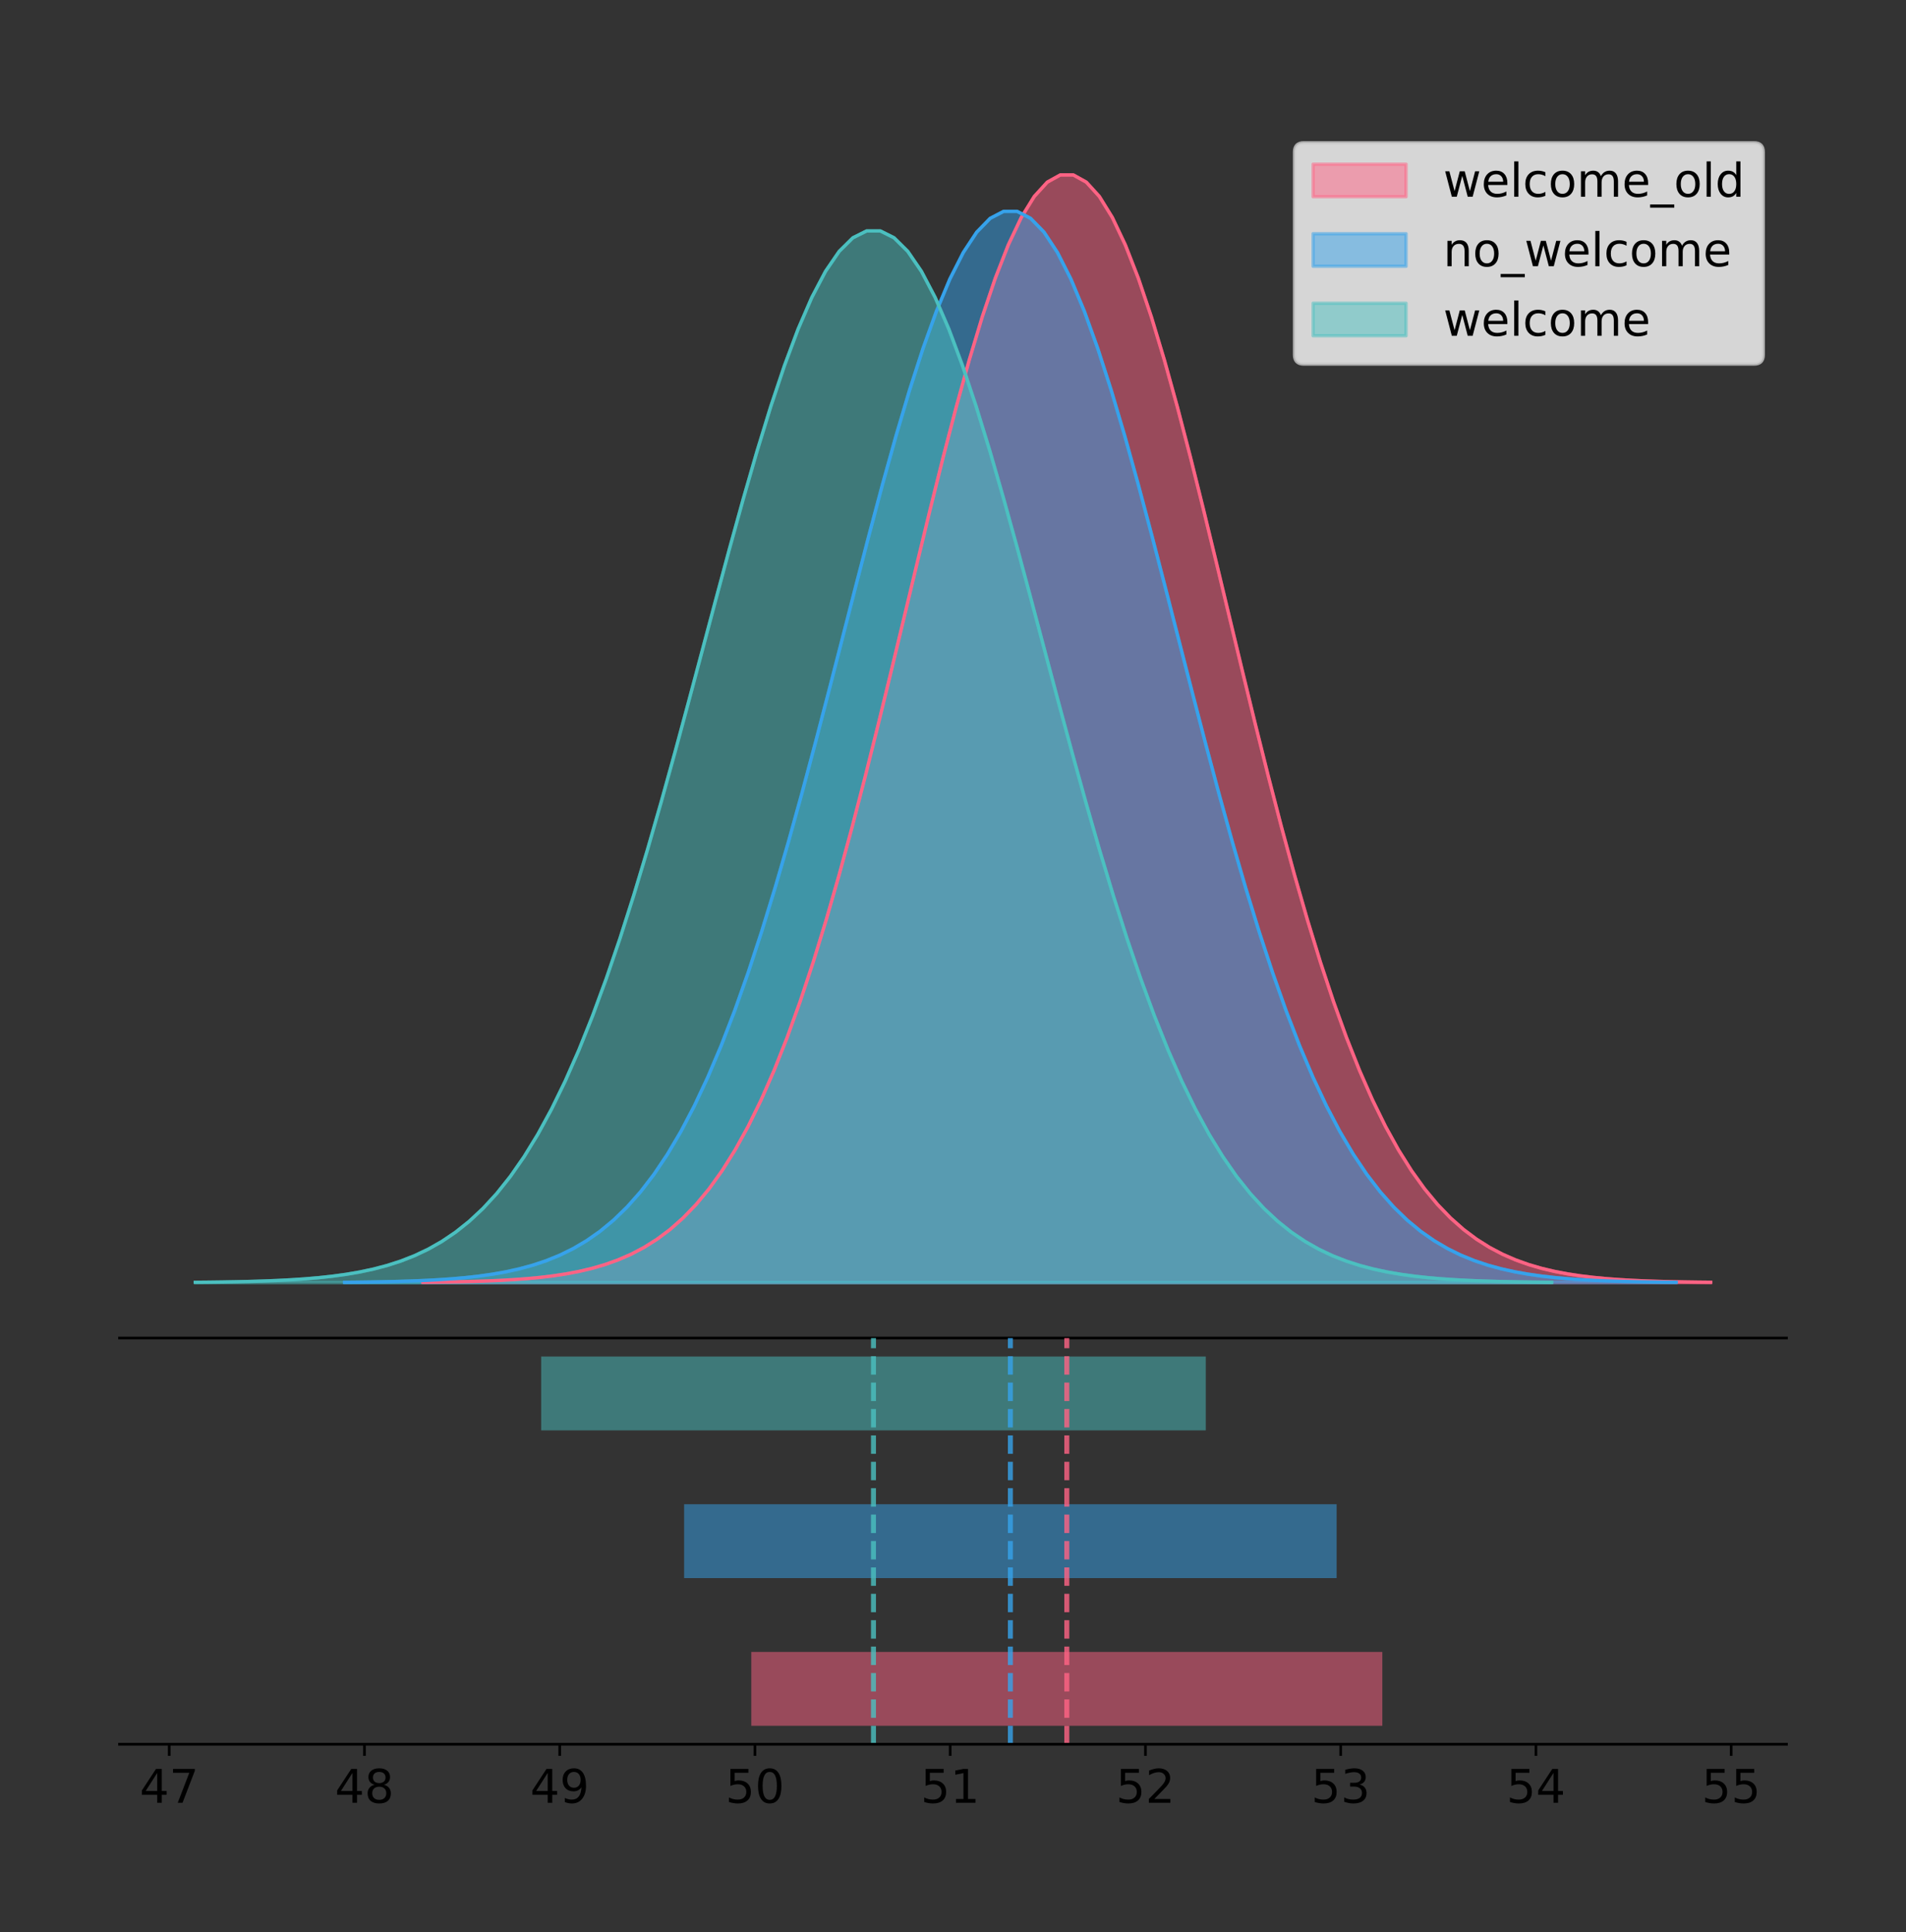 <?xml version="1.0" encoding="utf-8" standalone="no"?>
<!DOCTYPE svg PUBLIC "-//W3C//DTD SVG 1.1//EN"
  "http://www.w3.org/Graphics/SVG/1.1/DTD/svg11.dtd">
<!-- Created with matplotlib (https://matplotlib.org/) -->
<svg height="581.789pt" version="1.1" viewBox="0 0 574.2 581.789" width="574.2pt" xmlns="http://www.w3.org/2000/svg" xmlns:xlink="http://www.w3.org/1999/xlink">
 <rect x="0" y="0" width="574.2" height="581.789" fill="#333333" stroke="none"/>
 <defs>
  <style type="text/css">
*{stroke-linecap:butt;stroke-linejoin:round;}
  </style>
 </defs>
 <g id="figure_1">
  <g id="patch_1">
   <path d="M 0 581.789 
L 574.2 581.789 
L 574.2 0 
L 0 0 
z
" style="fill:none;"/>
  </g>
  <g id="axes_1">
   <g id="patch_2">
    <path d="M 36 402.93 
L 538.2 402.93 
L 538.2 36 
L 36 36 
z
" style="fill:none;"/>
   </g>
   <g id="PolyCollection_1">
    <defs>
     <path d="M 127.397 -195.538 
L 127.397 -195.65 
L 131.316 -195.692 
L 135.235 -195.749 
L 139.154 -195.825 
L 143.073 -195.925 
L 146.992 -196.058 
L 150.911 -196.23 
L 154.83 -196.455 
L 158.749 -196.744 
L 162.668 -197.115 
L 166.586 -197.585 
L 170.505 -198.179 
L 174.424 -198.923 
L 178.343 -199.848 
L 182.262 -200.99 
L 186.181 -202.39 
L 190.1 -204.093 
L 194.019 -206.151 
L 197.938 -208.617 
L 201.857 -211.552 
L 205.776 -215.017 
L 209.695 -219.078 
L 213.614 -223.801 
L 217.533 -229.25 
L 221.452 -235.488 
L 225.371 -242.572 
L 229.29 -250.552 
L 233.209 -259.468 
L 237.128 -269.344 
L 241.046 -280.192 
L 244.965 -292.002 
L 248.884 -304.744 
L 252.803 -318.365 
L 256.722 -332.786 
L 260.641 -347.901 
L 264.56 -363.58 
L 268.479 -379.667 
L 272.398 -395.98 
L 276.317 -412.318 
L 280.236 -428.462 
L 284.155 -444.18 
L 288.074 -459.23 
L 291.993 -473.372 
L 295.912 -486.366 
L 299.831 -497.987 
L 303.75 -508.025 
L 307.669 -516.294 
L 311.587 -522.64 
L 315.506 -526.94 
L 319.425 -529.111 
L 323.344 -529.111 
L 327.263 -526.94 
L 331.182 -522.64 
L 335.101 -516.294 
L 339.02 -508.025 
L 342.939 -497.987 
L 346.858 -486.366 
L 350.777 -473.372 
L 354.696 -459.23 
L 358.615 -444.18 
L 362.534 -428.462 
L 366.453 -412.318 
L 370.372 -395.98 
L 374.291 -379.667 
L 378.21 -363.58 
L 382.129 -347.901 
L 386.047 -332.786 
L 389.966 -318.365 
L 393.885 -304.744 
L 397.804 -292.002 
L 401.723 -280.192 
L 405.642 -269.344 
L 409.561 -259.468 
L 413.48 -250.552 
L 417.399 -242.572 
L 421.318 -235.488 
L 425.237 -229.25 
L 429.156 -223.801 
L 433.075 -219.078 
L 436.994 -215.017 
L 440.913 -211.552 
L 444.832 -208.617 
L 448.751 -206.151 
L 452.67 -204.093 
L 456.589 -202.39 
L 460.507 -200.99 
L 464.426 -199.848 
L 468.345 -198.923 
L 472.264 -198.179 
L 476.183 -197.585 
L 480.102 -197.115 
L 484.021 -196.744 
L 487.94 -196.455 
L 491.859 -196.23 
L 495.778 -196.058 
L 499.697 -195.925 
L 503.616 -195.825 
L 507.535 -195.749 
L 511.454 -195.692 
L 515.373 -195.65 
L 515.373 -195.538 
L 515.373 -195.538 
L 511.454 -195.538 
L 507.535 -195.538 
L 503.616 -195.538 
L 499.697 -195.538 
L 495.778 -195.538 
L 491.859 -195.538 
L 487.94 -195.538 
L 484.021 -195.538 
L 480.102 -195.538 
L 476.183 -195.538 
L 472.264 -195.538 
L 468.345 -195.538 
L 464.426 -195.538 
L 460.507 -195.538 
L 456.589 -195.538 
L 452.67 -195.538 
L 448.751 -195.538 
L 444.832 -195.538 
L 440.913 -195.538 
L 436.994 -195.538 
L 433.075 -195.538 
L 429.156 -195.538 
L 425.237 -195.538 
L 421.318 -195.538 
L 417.399 -195.538 
L 413.48 -195.538 
L 409.561 -195.538 
L 405.642 -195.538 
L 401.723 -195.538 
L 397.804 -195.538 
L 393.885 -195.538 
L 389.966 -195.538 
L 386.047 -195.538 
L 382.129 -195.538 
L 378.21 -195.538 
L 374.291 -195.538 
L 370.372 -195.538 
L 366.453 -195.538 
L 362.534 -195.538 
L 358.615 -195.538 
L 354.696 -195.538 
L 350.777 -195.538 
L 346.858 -195.538 
L 342.939 -195.538 
L 339.02 -195.538 
L 335.101 -195.538 
L 331.182 -195.538 
L 327.263 -195.538 
L 323.344 -195.538 
L 319.425 -195.538 
L 315.506 -195.538 
L 311.587 -195.538 
L 307.669 -195.538 
L 303.75 -195.538 
L 299.831 -195.538 
L 295.912 -195.538 
L 291.993 -195.538 
L 288.074 -195.538 
L 284.155 -195.538 
L 280.236 -195.538 
L 276.317 -195.538 
L 272.398 -195.538 
L 268.479 -195.538 
L 264.56 -195.538 
L 260.641 -195.538 
L 256.722 -195.538 
L 252.803 -195.538 
L 248.884 -195.538 
L 244.965 -195.538 
L 241.046 -195.538 
L 237.128 -195.538 
L 233.209 -195.538 
L 229.29 -195.538 
L 225.371 -195.538 
L 221.452 -195.538 
L 217.533 -195.538 
L 213.614 -195.538 
L 209.695 -195.538 
L 205.776 -195.538 
L 201.857 -195.538 
L 197.938 -195.538 
L 194.019 -195.538 
L 190.1 -195.538 
L 186.181 -195.538 
L 182.262 -195.538 
L 178.343 -195.538 
L 174.424 -195.538 
L 170.505 -195.538 
L 166.586 -195.538 
L 162.668 -195.538 
L 158.749 -195.538 
L 154.83 -195.538 
L 150.911 -195.538 
L 146.992 -195.538 
L 143.073 -195.538 
L 139.154 -195.538 
L 135.235 -195.538 
L 131.316 -195.538 
L 127.397 -195.538 
z
" id="m3b15ea4fef" style="stroke:#ff6384;stroke-opacity:0.5;"/>
    </defs>
    <g clip-path="url(#pa92309cb40)">
     <use style="fill:#ff6384;fill-opacity:0.5;stroke:#ff6384;stroke-opacity:0.5;" x="0" xlink:href="#m3b15ea4fef" y="581.789"/>
    </g>
   </g>
   <g id="PolyCollection_2">
    <defs>
     <path d="M 103.804 -195.538 
L 103.804 -195.646 
L 107.856 -195.687 
L 111.908 -195.742 
L 115.961 -195.815 
L 120.013 -195.913 
L 124.065 -196.04 
L 128.117 -196.208 
L 132.169 -196.425 
L 136.221 -196.705 
L 140.274 -197.063 
L 144.326 -197.518 
L 148.378 -198.092 
L 152.43 -198.812 
L 156.482 -199.706 
L 160.534 -200.811 
L 164.587 -202.165 
L 168.639 -203.812 
L 172.691 -205.802 
L 176.743 -208.187 
L 180.795 -211.025 
L 184.847 -214.377 
L 188.899 -218.304 
L 192.952 -222.872 
L 197.004 -228.142 
L 201.056 -234.175 
L 205.108 -241.026 
L 209.16 -248.744 
L 213.212 -257.366 
L 217.265 -266.918 
L 221.317 -277.409 
L 225.369 -288.831 
L 229.421 -301.154 
L 233.473 -314.327 
L 237.525 -328.274 
L 241.577 -342.892 
L 245.63 -358.056 
L 249.682 -373.614 
L 253.734 -389.391 
L 257.786 -405.192 
L 261.838 -420.805 
L 265.89 -436.006 
L 269.943 -450.562 
L 273.995 -464.238 
L 278.047 -476.805 
L 282.099 -488.044 
L 286.151 -497.752 
L 290.203 -505.75 
L 294.256 -511.887 
L 298.308 -516.045 
L 302.36 -518.145 
L 306.412 -518.145 
L 310.464 -516.045 
L 314.516 -511.887 
L 318.568 -505.75 
L 322.621 -497.752 
L 326.673 -488.044 
L 330.725 -476.805 
L 334.777 -464.238 
L 338.829 -450.562 
L 342.881 -436.006 
L 346.934 -420.805 
L 350.986 -405.192 
L 355.038 -389.391 
L 359.09 -373.614 
L 363.142 -358.056 
L 367.194 -342.892 
L 371.247 -328.274 
L 375.299 -314.327 
L 379.351 -301.154 
L 383.403 -288.831 
L 387.455 -277.409 
L 391.507 -266.918 
L 395.559 -257.366 
L 399.612 -248.744 
L 403.664 -241.026 
L 407.716 -234.175 
L 411.768 -228.142 
L 415.82 -222.872 
L 419.872 -218.304 
L 423.925 -214.377 
L 427.977 -211.025 
L 432.029 -208.187 
L 436.081 -205.802 
L 440.133 -203.812 
L 444.185 -202.165 
L 448.237 -200.811 
L 452.29 -199.706 
L 456.342 -198.812 
L 460.394 -198.092 
L 464.446 -197.518 
L 468.498 -197.063 
L 472.55 -196.705 
L 476.603 -196.425 
L 480.655 -196.208 
L 484.707 -196.04 
L 488.759 -195.913 
L 492.811 -195.815 
L 496.863 -195.742 
L 500.916 -195.687 
L 504.968 -195.646 
L 504.968 -195.538 
L 504.968 -195.538 
L 500.916 -195.538 
L 496.863 -195.538 
L 492.811 -195.538 
L 488.759 -195.538 
L 484.707 -195.538 
L 480.655 -195.538 
L 476.603 -195.538 
L 472.55 -195.538 
L 468.498 -195.538 
L 464.446 -195.538 
L 460.394 -195.538 
L 456.342 -195.538 
L 452.29 -195.538 
L 448.237 -195.538 
L 444.185 -195.538 
L 440.133 -195.538 
L 436.081 -195.538 
L 432.029 -195.538 
L 427.977 -195.538 
L 423.925 -195.538 
L 419.872 -195.538 
L 415.82 -195.538 
L 411.768 -195.538 
L 407.716 -195.538 
L 403.664 -195.538 
L 399.612 -195.538 
L 395.559 -195.538 
L 391.507 -195.538 
L 387.455 -195.538 
L 383.403 -195.538 
L 379.351 -195.538 
L 375.299 -195.538 
L 371.247 -195.538 
L 367.194 -195.538 
L 363.142 -195.538 
L 359.09 -195.538 
L 355.038 -195.538 
L 350.986 -195.538 
L 346.934 -195.538 
L 342.881 -195.538 
L 338.829 -195.538 
L 334.777 -195.538 
L 330.725 -195.538 
L 326.673 -195.538 
L 322.621 -195.538 
L 318.568 -195.538 
L 314.516 -195.538 
L 310.464 -195.538 
L 306.412 -195.538 
L 302.36 -195.538 
L 298.308 -195.538 
L 294.256 -195.538 
L 290.203 -195.538 
L 286.151 -195.538 
L 282.099 -195.538 
L 278.047 -195.538 
L 273.995 -195.538 
L 269.943 -195.538 
L 265.89 -195.538 
L 261.838 -195.538 
L 257.786 -195.538 
L 253.734 -195.538 
L 249.682 -195.538 
L 245.63 -195.538 
L 241.577 -195.538 
L 237.525 -195.538 
L 233.473 -195.538 
L 229.421 -195.538 
L 225.369 -195.538 
L 221.317 -195.538 
L 217.265 -195.538 
L 213.212 -195.538 
L 209.16 -195.538 
L 205.108 -195.538 
L 201.056 -195.538 
L 197.004 -195.538 
L 192.952 -195.538 
L 188.899 -195.538 
L 184.847 -195.538 
L 180.795 -195.538 
L 176.743 -195.538 
L 172.691 -195.538 
L 168.639 -195.538 
L 164.587 -195.538 
L 160.534 -195.538 
L 156.482 -195.538 
L 152.43 -195.538 
L 148.378 -195.538 
L 144.326 -195.538 
L 140.274 -195.538 
L 136.221 -195.538 
L 132.169 -195.538 
L 128.117 -195.538 
L 124.065 -195.538 
L 120.013 -195.538 
L 115.961 -195.538 
L 111.908 -195.538 
L 107.856 -195.538 
L 103.804 -195.538 
z
" id="m0ca73c4f76" style="stroke:#36a2eb;stroke-opacity:0.5;"/>
    </defs>
    <g clip-path="url(#pa92309cb40)">
     <use style="fill:#36a2eb;fill-opacity:0.5;stroke:#36a2eb;stroke-opacity:0.5;" x="0" xlink:href="#m0ca73c4f76" y="581.789"/>
    </g>
   </g>
   <g id="PolyCollection_3">
    <defs>
     <path d="M 58.827 -195.538 
L 58.827 -195.644 
L 62.955 -195.684 
L 67.082 -195.738 
L 71.21 -195.81 
L 75.338 -195.906 
L 79.465 -196.031 
L 83.593 -196.195 
L 87.72 -196.409 
L 91.848 -196.683 
L 95.975 -197.035 
L 100.103 -197.482 
L 104.23 -198.046 
L 108.358 -198.752 
L 112.486 -199.63 
L 116.613 -200.715 
L 120.741 -202.044 
L 124.868 -203.661 
L 128.996 -205.614 
L 133.123 -207.956 
L 137.251 -210.742 
L 141.378 -214.032 
L 145.506 -217.888 
L 149.634 -222.372 
L 153.761 -227.546 
L 157.889 -233.469 
L 162.016 -240.195 
L 166.144 -247.772 
L 170.271 -256.237 
L 174.399 -265.614 
L 178.526 -275.913 
L 182.654 -287.127 
L 186.782 -299.225 
L 190.909 -312.157 
L 195.037 -325.849 
L 199.164 -340.201 
L 203.292 -355.087 
L 207.419 -370.361 
L 211.547 -385.849 
L 215.675 -401.362 
L 219.802 -416.69 
L 223.93 -431.613 
L 228.057 -445.903 
L 232.185 -459.33 
L 236.312 -471.667 
L 240.44 -482.701 
L 244.567 -492.231 
L 248.695 -500.083 
L 252.823 -506.108 
L 256.95 -510.19 
L 261.078 -512.252 
L 265.205 -512.252 
L 269.333 -510.19 
L 273.46 -506.108 
L 277.588 -500.083 
L 281.715 -492.231 
L 285.843 -482.701 
L 289.971 -471.667 
L 294.098 -459.33 
L 298.226 -445.903 
L 302.353 -431.613 
L 306.481 -416.69 
L 310.608 -401.362 
L 314.736 -385.849 
L 318.863 -370.361 
L 322.991 -355.087 
L 327.119 -340.201 
L 331.246 -325.849 
L 335.374 -312.157 
L 339.501 -299.225 
L 343.629 -287.127 
L 347.756 -275.913 
L 351.884 -265.614 
L 356.012 -256.237 
L 360.139 -247.772 
L 364.267 -240.195 
L 368.394 -233.469 
L 372.522 -227.546 
L 376.649 -222.372 
L 380.777 -217.888 
L 384.904 -214.032 
L 389.032 -210.742 
L 393.16 -207.956 
L 397.287 -205.614 
L 401.415 -203.661 
L 405.542 -202.044 
L 409.67 -200.715 
L 413.797 -199.63 
L 417.925 -198.752 
L 422.052 -198.046 
L 426.18 -197.482 
L 430.308 -197.035 
L 434.435 -196.683 
L 438.563 -196.409 
L 442.69 -196.195 
L 446.818 -196.031 
L 450.945 -195.906 
L 455.073 -195.81 
L 459.2 -195.738 
L 463.328 -195.684 
L 467.456 -195.644 
L 467.456 -195.538 
L 467.456 -195.538 
L 463.328 -195.538 
L 459.2 -195.538 
L 455.073 -195.538 
L 450.945 -195.538 
L 446.818 -195.538 
L 442.69 -195.538 
L 438.563 -195.538 
L 434.435 -195.538 
L 430.308 -195.538 
L 426.18 -195.538 
L 422.052 -195.538 
L 417.925 -195.538 
L 413.797 -195.538 
L 409.67 -195.538 
L 405.542 -195.538 
L 401.415 -195.538 
L 397.287 -195.538 
L 393.16 -195.538 
L 389.032 -195.538 
L 384.904 -195.538 
L 380.777 -195.538 
L 376.649 -195.538 
L 372.522 -195.538 
L 368.394 -195.538 
L 364.267 -195.538 
L 360.139 -195.538 
L 356.012 -195.538 
L 351.884 -195.538 
L 347.756 -195.538 
L 343.629 -195.538 
L 339.501 -195.538 
L 335.374 -195.538 
L 331.246 -195.538 
L 327.119 -195.538 
L 322.991 -195.538 
L 318.863 -195.538 
L 314.736 -195.538 
L 310.608 -195.538 
L 306.481 -195.538 
L 302.353 -195.538 
L 298.226 -195.538 
L 294.098 -195.538 
L 289.971 -195.538 
L 285.843 -195.538 
L 281.715 -195.538 
L 277.588 -195.538 
L 273.46 -195.538 
L 269.333 -195.538 
L 265.205 -195.538 
L 261.078 -195.538 
L 256.95 -195.538 
L 252.823 -195.538 
L 248.695 -195.538 
L 244.567 -195.538 
L 240.44 -195.538 
L 236.312 -195.538 
L 232.185 -195.538 
L 228.057 -195.538 
L 223.93 -195.538 
L 219.802 -195.538 
L 215.675 -195.538 
L 211.547 -195.538 
L 207.419 -195.538 
L 203.292 -195.538 
L 199.164 -195.538 
L 195.037 -195.538 
L 190.909 -195.538 
L 186.782 -195.538 
L 182.654 -195.538 
L 178.526 -195.538 
L 174.399 -195.538 
L 170.271 -195.538 
L 166.144 -195.538 
L 162.016 -195.538 
L 157.889 -195.538 
L 153.761 -195.538 
L 149.634 -195.538 
L 145.506 -195.538 
L 141.378 -195.538 
L 137.251 -195.538 
L 133.123 -195.538 
L 128.996 -195.538 
L 124.868 -195.538 
L 120.741 -195.538 
L 116.613 -195.538 
L 112.486 -195.538 
L 108.358 -195.538 
L 104.23 -195.538 
L 100.103 -195.538 
L 95.975 -195.538 
L 91.848 -195.538 
L 87.72 -195.538 
L 83.593 -195.538 
L 79.465 -195.538 
L 75.338 -195.538 
L 71.21 -195.538 
L 67.082 -195.538 
L 62.955 -195.538 
L 58.827 -195.538 
z
" id="m3badc8c8e4" style="stroke:#4bc0c0;stroke-opacity:0.5;"/>
    </defs>
    <g clip-path="url(#pa92309cb40)">
     <use style="fill:#4bc0c0;fill-opacity:0.5;stroke:#4bc0c0;stroke-opacity:0.5;" x="0" xlink:href="#m3badc8c8e4" y="581.789"/>
    </g>
   </g>
   <g id="line2d_1">
    <path clip-path="url(#pa92309cb40)" d="M 127.397 386.139 
L 131.316 386.097 
L 135.235 386.04 
L 139.154 385.965 
L 143.073 385.864 
L 146.992 385.732 
L 150.911 385.559 
L 154.83 385.334 
L 158.749 385.045 
L 162.668 384.675 
L 166.586 384.204 
L 170.505 383.61 
L 174.424 382.867 
L 178.343 381.941 
L 182.262 380.799 
L 186.181 379.399 
L 190.1 377.696 
L 194.019 375.639 
L 197.938 373.172 
L 201.857 370.238 
L 205.776 366.772 
L 209.695 362.711 
L 213.614 357.989 
L 217.533 352.539 
L 221.452 346.301 
L 225.371 339.217 
L 229.29 331.237 
L 233.209 322.322 
L 237.128 312.445 
L 241.046 301.597 
L 244.965 289.787 
L 248.884 277.045 
L 252.803 263.424 
L 256.722 249.004 
L 260.641 233.888 
L 264.56 218.209 
L 268.479 202.123 
L 272.398 185.809 
L 276.317 169.471 
L 280.236 153.327 
L 284.155 137.61 
L 288.074 122.559 
L 291.993 108.418 
L 295.912 95.423 
L 299.831 83.803 
L 303.75 73.765 
L 307.669 65.495 
L 311.587 59.15 
L 315.506 54.85 
L 319.425 52.679 
L 323.344 52.679 
L 327.263 54.85 
L 331.182 59.15 
L 335.101 65.495 
L 339.02 73.765 
L 342.939 83.803 
L 346.858 95.423 
L 350.777 108.418 
L 354.696 122.559 
L 358.615 137.61 
L 362.534 153.327 
L 366.453 169.471 
L 370.372 185.809 
L 374.291 202.123 
L 378.21 218.209 
L 382.129 233.888 
L 386.047 249.004 
L 389.966 263.424 
L 393.885 277.045 
L 397.804 289.787 
L 401.723 301.597 
L 405.642 312.445 
L 409.561 322.322 
L 413.48 331.237 
L 417.399 339.217 
L 421.318 346.301 
L 425.237 352.539 
L 429.156 357.989 
L 433.075 362.711 
L 436.994 366.772 
L 440.913 370.238 
L 444.832 373.172 
L 448.751 375.639 
L 452.67 377.696 
L 456.589 379.399 
L 460.507 380.799 
L 464.426 381.941 
L 468.345 382.867 
L 472.264 383.61 
L 476.183 384.204 
L 480.102 384.675 
L 484.021 385.045 
L 487.94 385.334 
L 491.859 385.559 
L 495.778 385.732 
L 499.697 385.864 
L 503.616 385.965 
L 507.535 386.04 
L 511.454 386.097 
L 515.373 386.139 
" style="fill:none;stroke:#ff6384;stroke-linecap:square;"/>
   </g>
   <g id="line2d_2">
    <path clip-path="url(#pa92309cb40)" d="M 103.804 386.143 
L 107.856 386.102 
L 111.908 386.047 
L 115.961 385.974 
L 120.013 385.877 
L 124.065 385.749 
L 128.117 385.582 
L 132.169 385.365 
L 136.221 385.085 
L 140.274 384.727 
L 144.326 384.271 
L 148.378 383.697 
L 152.43 382.978 
L 156.482 382.083 
L 160.534 380.979 
L 164.587 379.625 
L 168.639 377.977 
L 172.691 375.988 
L 176.743 373.602 
L 180.795 370.764 
L 184.847 367.413 
L 188.899 363.485 
L 192.952 358.918 
L 197.004 353.648 
L 201.056 347.615 
L 205.108 340.763 
L 209.16 333.045 
L 213.212 324.423 
L 217.265 314.871 
L 221.317 304.38 
L 225.369 292.958 
L 229.421 280.635 
L 233.473 267.462 
L 237.525 253.515 
L 241.577 238.897 
L 245.63 223.733 
L 249.682 208.176 
L 253.734 192.399 
L 257.786 176.597 
L 261.838 160.984 
L 265.89 145.783 
L 269.943 131.228 
L 273.995 117.551 
L 278.047 104.984 
L 282.099 93.745 
L 286.151 84.037 
L 290.203 76.04 
L 294.256 69.903 
L 298.308 65.744 
L 302.36 63.644 
L 306.412 63.644 
L 310.464 65.744 
L 314.516 69.903 
L 318.568 76.04 
L 322.621 84.037 
L 326.673 93.745 
L 330.725 104.984 
L 334.777 117.551 
L 338.829 131.228 
L 342.881 145.783 
L 346.934 160.984 
L 350.986 176.597 
L 355.038 192.399 
L 359.09 208.176 
L 363.142 223.733 
L 367.194 238.897 
L 371.247 253.515 
L 375.299 267.462 
L 379.351 280.635 
L 383.403 292.958 
L 387.455 304.38 
L 391.507 314.871 
L 395.559 324.423 
L 399.612 333.045 
L 403.664 340.763 
L 407.716 347.615 
L 411.768 353.648 
L 415.82 358.918 
L 419.872 363.485 
L 423.925 367.413 
L 427.977 370.764 
L 432.029 373.602 
L 436.081 375.988 
L 440.133 377.977 
L 444.185 379.625 
L 448.237 380.979 
L 452.29 382.083 
L 456.342 382.978 
L 460.394 383.697 
L 464.446 384.271 
L 468.498 384.727 
L 472.55 385.085 
L 476.603 385.365 
L 480.655 385.582 
L 484.707 385.749 
L 488.759 385.877 
L 492.811 385.974 
L 496.863 386.047 
L 500.916 386.102 
L 504.968 386.143 
" style="fill:none;stroke:#36a2eb;stroke-linecap:square;"/>
   </g>
   <g id="line2d_3">
    <path clip-path="url(#pa92309cb40)" d="M 58.827 386.145 
L 62.955 386.105 
L 67.082 386.051 
L 71.21 385.979 
L 75.338 385.884 
L 79.465 385.758 
L 83.593 385.594 
L 87.72 385.381 
L 91.848 385.106 
L 95.975 384.754 
L 100.103 384.308 
L 104.23 383.744 
L 108.358 383.038 
L 112.486 382.159 
L 116.613 381.075 
L 120.741 379.746 
L 124.868 378.128 
L 128.996 376.175 
L 133.123 373.833 
L 137.251 371.047 
L 141.378 367.757 
L 145.506 363.901 
L 149.634 359.417 
L 153.761 354.243 
L 157.889 348.32 
L 162.016 341.594 
L 166.144 334.017 
L 170.271 325.553 
L 174.399 316.175 
L 178.526 305.876 
L 182.654 294.663 
L 186.782 282.564 
L 190.909 269.632 
L 195.037 255.94 
L 199.164 241.589 
L 203.292 226.702 
L 207.419 211.429 
L 211.547 195.94 
L 215.675 180.427 
L 219.802 165.099 
L 223.93 150.176 
L 228.057 135.886 
L 232.185 122.46 
L 236.312 110.122 
L 240.44 99.089 
L 244.567 89.558 
L 248.695 81.707 
L 252.823 75.682 
L 256.95 71.599 
L 261.078 69.538 
L 265.205 69.538 
L 269.333 71.599 
L 273.46 75.682 
L 277.588 81.707 
L 281.715 89.558 
L 285.843 99.089 
L 289.971 110.122 
L 294.098 122.46 
L 298.226 135.886 
L 302.353 150.176 
L 306.481 165.099 
L 310.608 180.427 
L 314.736 195.94 
L 318.863 211.429 
L 322.991 226.702 
L 327.119 241.589 
L 331.246 255.94 
L 335.374 269.632 
L 339.501 282.564 
L 343.629 294.663 
L 347.756 305.876 
L 351.884 316.175 
L 356.012 325.553 
L 360.139 334.017 
L 364.267 341.594 
L 368.394 348.32 
L 372.522 354.243 
L 376.649 359.417 
L 380.777 363.901 
L 384.904 367.757 
L 389.032 371.047 
L 393.16 373.833 
L 397.287 376.175 
L 401.415 378.128 
L 405.542 379.746 
L 409.67 381.075 
L 413.797 382.159 
L 417.925 383.038 
L 422.052 383.744 
L 426.18 384.308 
L 430.308 384.754 
L 434.435 385.106 
L 438.563 385.381 
L 442.69 385.594 
L 446.818 385.758 
L 450.945 385.884 
L 455.073 385.979 
L 459.2 386.051 
L 463.328 386.105 
L 467.456 386.145 
" style="fill:none;stroke:#4bc0c0;stroke-linecap:square;"/>
   </g>
   <g id="patch_3">
    <path d="M 36 402.93 
L 538.2 402.93 
" style="fill:none;stroke:#000000;stroke-linecap:square;stroke-linejoin:miter;stroke-width:0.8;"/>
   </g>
   <g id="legend_1">
    <g id="patch_4">
     <path d="M 392.788 109.627 
L 528.4 109.627 
Q 531.2 109.627 531.2 106.827 
L 531.2 45.8 
Q 531.2 43 528.4 43 
L 392.788 43 
Q 389.988 43 389.988 45.8 
L 389.988 106.827 
Q 389.988 109.627 392.788 109.627 
z
" style="fill:#ffffff;opacity:0.8;stroke:#cccccc;stroke-linejoin:miter;"/>
    </g>
    <g id="patch_5">
     <path d="M 395.588 59.238 
L 423.588 59.238 
L 423.588 49.438 
L 395.588 49.438 
z
" style="fill:#ff6384;opacity:0.5;stroke:#ff6384;stroke-linejoin:miter;"/>
    </g>
    <g id="text_1">
     <!-- welcome_old -->
     <defs>
      <path d="M 4.203 54.688 
L 13.188 54.688 
L 24.422 12.016 
L 35.594 54.688 
L 46.188 54.688 
L 57.422 12.016 
L 68.609 54.688 
L 77.594 54.688 
L 63.281 0 
L 52.688 0 
L 40.922 44.828 
L 29.109 0 
L 18.5 0 
z
" id="DejaVuSans-119"/>
      <path d="M 56.203 29.594 
L 56.203 25.203 
L 14.891 25.203 
Q 15.484 15.922 20.484 11.062 
Q 25.484 6.203 34.422 6.203 
Q 39.594 6.203 44.453 7.469 
Q 49.312 8.734 54.109 11.281 
L 54.109 2.781 
Q 49.266 0.734 44.188 -0.344 
Q 39.109 -1.422 33.891 -1.422 
Q 20.797 -1.422 13.156 6.188 
Q 5.516 13.812 5.516 26.812 
Q 5.516 40.234 12.766 48.109 
Q 20.016 56 32.328 56 
Q 43.359 56 49.781 48.891 
Q 56.203 41.797 56.203 29.594 
z
M 47.219 32.234 
Q 47.125 39.594 43.094 43.984 
Q 39.062 48.391 32.422 48.391 
Q 24.906 48.391 20.391 44.141 
Q 15.875 39.891 15.188 32.172 
z
" id="DejaVuSans-101"/>
      <path d="M 9.422 75.984 
L 18.406 75.984 
L 18.406 0 
L 9.422 0 
z
" id="DejaVuSans-108"/>
      <path d="M 48.781 52.594 
L 48.781 44.188 
Q 44.969 46.297 41.141 47.344 
Q 37.312 48.391 33.406 48.391 
Q 24.656 48.391 19.812 42.844 
Q 14.984 37.312 14.984 27.297 
Q 14.984 17.281 19.812 11.734 
Q 24.656 6.203 33.406 6.203 
Q 37.312 6.203 41.141 7.25 
Q 44.969 8.297 48.781 10.406 
L 48.781 2.094 
Q 45.016 0.344 40.984 -0.531 
Q 36.969 -1.422 32.422 -1.422 
Q 20.062 -1.422 12.781 6.344 
Q 5.516 14.109 5.516 27.297 
Q 5.516 40.672 12.859 48.328 
Q 20.219 56 33.016 56 
Q 37.156 56 41.109 55.141 
Q 45.062 54.297 48.781 52.594 
z
" id="DejaVuSans-99"/>
      <path d="M 30.609 48.391 
Q 23.391 48.391 19.188 42.75 
Q 14.984 37.109 14.984 27.297 
Q 14.984 17.484 19.156 11.844 
Q 23.344 6.203 30.609 6.203 
Q 37.797 6.203 41.984 11.859 
Q 46.188 17.531 46.188 27.297 
Q 46.188 37.016 41.984 42.703 
Q 37.797 48.391 30.609 48.391 
z
M 30.609 56 
Q 42.328 56 49.016 48.375 
Q 55.719 40.766 55.719 27.297 
Q 55.719 13.875 49.016 6.219 
Q 42.328 -1.422 30.609 -1.422 
Q 18.844 -1.422 12.172 6.219 
Q 5.516 13.875 5.516 27.297 
Q 5.516 40.766 12.172 48.375 
Q 18.844 56 30.609 56 
z
" id="DejaVuSans-111"/>
      <path d="M 52 44.188 
Q 55.375 50.25 60.062 53.125 
Q 64.75 56 71.094 56 
Q 79.641 56 84.281 50.016 
Q 88.922 44.047 88.922 33.016 
L 88.922 0 
L 79.891 0 
L 79.891 32.719 
Q 79.891 40.578 77.094 44.375 
Q 74.312 48.188 68.609 48.188 
Q 61.625 48.188 57.562 43.547 
Q 53.516 38.922 53.516 30.906 
L 53.516 0 
L 44.484 0 
L 44.484 32.719 
Q 44.484 40.625 41.703 44.406 
Q 38.922 48.188 33.109 48.188 
Q 26.219 48.188 22.156 43.531 
Q 18.109 38.875 18.109 30.906 
L 18.109 0 
L 9.078 0 
L 9.078 54.688 
L 18.109 54.688 
L 18.109 46.188 
Q 21.188 51.219 25.484 53.609 
Q 29.781 56 35.688 56 
Q 41.656 56 45.828 52.969 
Q 50 49.953 52 44.188 
z
" id="DejaVuSans-109"/>
      <path d="M 50.984 -16.609 
L 50.984 -23.578 
L -0.984 -23.578 
L -0.984 -16.609 
z
" id="DejaVuSans-95"/>
      <path d="M 45.406 46.391 
L 45.406 75.984 
L 54.391 75.984 
L 54.391 0 
L 45.406 0 
L 45.406 8.203 
Q 42.578 3.328 38.25 0.953 
Q 33.938 -1.422 27.875 -1.422 
Q 17.969 -1.422 11.734 6.484 
Q 5.516 14.406 5.516 27.297 
Q 5.516 40.188 11.734 48.094 
Q 17.969 56 27.875 56 
Q 33.938 56 38.25 53.625 
Q 42.578 51.266 45.406 46.391 
z
M 14.797 27.297 
Q 14.797 17.391 18.875 11.75 
Q 22.953 6.109 30.078 6.109 
Q 37.203 6.109 41.297 11.75 
Q 45.406 17.391 45.406 27.297 
Q 45.406 37.203 41.297 42.844 
Q 37.203 48.484 30.078 48.484 
Q 22.953 48.484 18.875 42.844 
Q 14.797 37.203 14.797 27.297 
z
" id="DejaVuSans-100"/>
     </defs>
     <g transform="translate(434.788 59.238)scale(0.14 -0.14)">
      <use xlink:href="#DejaVuSans-119"/>
      <use x="81.787" xlink:href="#DejaVuSans-101"/>
      <use x="143.311" xlink:href="#DejaVuSans-108"/>
      <use x="171.094" xlink:href="#DejaVuSans-99"/>
      <use x="226.074" xlink:href="#DejaVuSans-111"/>
      <use x="287.256" xlink:href="#DejaVuSans-109"/>
      <use x="384.668" xlink:href="#DejaVuSans-101"/>
      <use x="446.191" xlink:href="#DejaVuSans-95"/>
      <use x="496.191" xlink:href="#DejaVuSans-111"/>
      <use x="557.373" xlink:href="#DejaVuSans-108"/>
      <use x="585.156" xlink:href="#DejaVuSans-100"/>
     </g>
    </g>
    <g id="patch_6">
     <path d="M 395.588 80.177 
L 423.588 80.177 
L 423.588 70.377 
L 395.588 70.377 
z
" style="fill:#36a2eb;opacity:0.5;stroke:#36a2eb;stroke-linejoin:miter;"/>
    </g>
    <g id="text_2">
     <!-- no_welcome -->
     <defs>
      <path d="M 54.891 33.016 
L 54.891 0 
L 45.906 0 
L 45.906 32.719 
Q 45.906 40.484 42.875 44.328 
Q 39.844 48.188 33.797 48.188 
Q 26.516 48.188 22.312 43.547 
Q 18.109 38.922 18.109 30.906 
L 18.109 0 
L 9.078 0 
L 9.078 54.688 
L 18.109 54.688 
L 18.109 46.188 
Q 21.344 51.125 25.703 53.562 
Q 30.078 56 35.797 56 
Q 45.219 56 50.047 50.172 
Q 54.891 44.344 54.891 33.016 
z
" id="DejaVuSans-110"/>
     </defs>
     <g transform="translate(434.788 80.177)scale(0.14 -0.14)">
      <use xlink:href="#DejaVuSans-110"/>
      <use x="63.379" xlink:href="#DejaVuSans-111"/>
      <use x="124.561" xlink:href="#DejaVuSans-95"/>
      <use x="174.561" xlink:href="#DejaVuSans-119"/>
      <use x="256.348" xlink:href="#DejaVuSans-101"/>
      <use x="317.871" xlink:href="#DejaVuSans-108"/>
      <use x="345.654" xlink:href="#DejaVuSans-99"/>
      <use x="400.635" xlink:href="#DejaVuSans-111"/>
      <use x="461.816" xlink:href="#DejaVuSans-109"/>
      <use x="559.229" xlink:href="#DejaVuSans-101"/>
     </g>
    </g>
    <g id="patch_7">
     <path d="M 395.588 101.115 
L 423.588 101.115 
L 423.588 91.315 
L 395.588 91.315 
z
" style="fill:#4bc0c0;opacity:0.5;stroke:#4bc0c0;stroke-linejoin:miter;"/>
    </g>
    <g id="text_3">
     <!-- welcome -->
     <g transform="translate(434.788 101.115)scale(0.14 -0.14)">
      <use xlink:href="#DejaVuSans-119"/>
      <use x="81.787" xlink:href="#DejaVuSans-101"/>
      <use x="143.311" xlink:href="#DejaVuSans-108"/>
      <use x="171.094" xlink:href="#DejaVuSans-99"/>
      <use x="226.074" xlink:href="#DejaVuSans-111"/>
      <use x="287.256" xlink:href="#DejaVuSans-109"/>
      <use x="384.668" xlink:href="#DejaVuSans-101"/>
     </g>
    </g>
   </g>
  </g>
  <g id="axes_2">
   <g id="patch_8">
    <path d="M 36 525.24 
L 538.2 525.24 
L 538.2 402.93 
L 36 402.93 
z
" style="fill:none;"/>
   </g>
   <g id="patch_9">
    <path clip-path="url(#p6c5e66107a)" d="M 226.331 519.68 
L 416.439 519.68 
L 416.439 497.442 
L 226.331 497.442 
z
" style="fill:#ff6384;opacity:0.5;"/>
   </g>
   <g id="patch_10">
    <path clip-path="url(#p6c5e66107a)" d="M 206.101 475.204 
L 402.671 475.204 
L 402.671 452.966 
L 206.101 452.966 
z
" style="fill:#36a2eb;opacity:0.5;"/>
   </g>
   <g id="patch_11">
    <path clip-path="url(#p6c5e66107a)" d="M 163.027 430.728 
L 363.255 430.728 
L 363.255 408.49 
L 163.027 408.49 
z
" style="fill:#4bc0c0;opacity:0.5;"/>
   </g>
   <g id="matplotlib.axis_1">
    <g id="xtick_1">
     <g id="line2d_4">
      <defs>
       <path d="M 0 0 
L 0 3.5 
" id="m073b97596f" style="stroke:#000000;stroke-width:0.8;"/>
      </defs>
      <g>
       <use style="stroke:#000000;stroke-width:0.8;" x="50.978" xlink:href="#m073b97596f" y="525.24"/>
      </g>
     </g>
     <g id="text_4">
      <!-- 47 -->
      <defs>
       <path d="M 37.797 64.312 
L 12.891 25.391 
L 37.797 25.391 
z
M 35.203 72.906 
L 47.609 72.906 
L 47.609 25.391 
L 58.016 25.391 
L 58.016 17.188 
L 47.609 17.188 
L 47.609 0 
L 37.797 0 
L 37.797 17.188 
L 4.891 17.188 
L 4.891 26.703 
z
" id="DejaVuSans-52"/>
       <path d="M 8.203 72.906 
L 55.078 72.906 
L 55.078 68.703 
L 28.609 0 
L 18.312 0 
L 43.219 64.594 
L 8.203 64.594 
z
" id="DejaVuSans-55"/>
      </defs>
      <g transform="translate(42.071 542.878)scale(0.14 -0.14)">
       <use xlink:href="#DejaVuSans-52"/>
       <use x="63.623" xlink:href="#DejaVuSans-55"/>
      </g>
     </g>
    </g>
    <g id="xtick_2">
     <g id="line2d_5">
      <g>
       <use style="stroke:#000000;stroke-width:0.8;" x="109.798" xlink:href="#m073b97596f" y="525.24"/>
      </g>
     </g>
     <g id="text_5">
      <!-- 48 -->
      <defs>
       <path d="M 31.781 34.625 
Q 24.75 34.625 20.719 30.859 
Q 16.703 27.094 16.703 20.516 
Q 16.703 13.922 20.719 10.156 
Q 24.75 6.391 31.781 6.391 
Q 38.812 6.391 42.859 10.172 
Q 46.922 13.969 46.922 20.516 
Q 46.922 27.094 42.891 30.859 
Q 38.875 34.625 31.781 34.625 
z
M 21.922 38.812 
Q 15.578 40.375 12.031 44.719 
Q 8.5 49.078 8.5 55.328 
Q 8.5 64.062 14.719 69.141 
Q 20.953 74.219 31.781 74.219 
Q 42.672 74.219 48.875 69.141 
Q 55.078 64.062 55.078 55.328 
Q 55.078 49.078 51.531 44.719 
Q 48 40.375 41.703 38.812 
Q 48.828 37.156 52.797 32.312 
Q 56.781 27.484 56.781 20.516 
Q 56.781 9.906 50.312 4.234 
Q 43.844 -1.422 31.781 -1.422 
Q 19.734 -1.422 13.25 4.234 
Q 6.781 9.906 6.781 20.516 
Q 6.781 27.484 10.781 32.312 
Q 14.797 37.156 21.922 38.812 
z
M 18.312 54.391 
Q 18.312 48.734 21.844 45.562 
Q 25.391 42.391 31.781 42.391 
Q 38.141 42.391 41.719 45.562 
Q 45.312 48.734 45.312 54.391 
Q 45.312 60.062 41.719 63.234 
Q 38.141 66.406 31.781 66.406 
Q 25.391 66.406 21.844 63.234 
Q 18.312 60.062 18.312 54.391 
z
" id="DejaVuSans-56"/>
      </defs>
      <g transform="translate(100.891 542.878)scale(0.14 -0.14)">
       <use xlink:href="#DejaVuSans-52"/>
       <use x="63.623" xlink:href="#DejaVuSans-56"/>
      </g>
     </g>
    </g>
    <g id="xtick_3">
     <g id="line2d_6">
      <g>
       <use style="stroke:#000000;stroke-width:0.8;" x="168.618" xlink:href="#m073b97596f" y="525.24"/>
      </g>
     </g>
     <g id="text_6">
      <!-- 49 -->
      <defs>
       <path d="M 10.984 1.516 
L 10.984 10.5 
Q 14.703 8.734 18.5 7.812 
Q 22.312 6.891 25.984 6.891 
Q 35.75 6.891 40.891 13.453 
Q 46.047 20.016 46.781 33.406 
Q 43.953 29.203 39.594 26.953 
Q 35.25 24.703 29.984 24.703 
Q 19.047 24.703 12.672 31.312 
Q 6.297 37.938 6.297 49.422 
Q 6.297 60.641 12.938 67.422 
Q 19.578 74.219 30.609 74.219 
Q 43.266 74.219 49.922 64.516 
Q 56.594 54.828 56.594 36.375 
Q 56.594 19.141 48.406 8.859 
Q 40.234 -1.422 26.422 -1.422 
Q 22.703 -1.422 18.891 -0.688 
Q 15.094 0.047 10.984 1.516 
z
M 30.609 32.422 
Q 37.25 32.422 41.125 36.953 
Q 45.016 41.5 45.016 49.422 
Q 45.016 57.281 41.125 61.844 
Q 37.25 66.406 30.609 66.406 
Q 23.969 66.406 20.094 61.844 
Q 16.219 57.281 16.219 49.422 
Q 16.219 41.5 20.094 36.953 
Q 23.969 32.422 30.609 32.422 
z
" id="DejaVuSans-57"/>
      </defs>
      <g transform="translate(159.71 542.878)scale(0.14 -0.14)">
       <use xlink:href="#DejaVuSans-52"/>
       <use x="63.623" xlink:href="#DejaVuSans-57"/>
      </g>
     </g>
    </g>
    <g id="xtick_4">
     <g id="line2d_7">
      <g>
       <use style="stroke:#000000;stroke-width:0.8;" x="227.438" xlink:href="#m073b97596f" y="525.24"/>
      </g>
     </g>
     <g id="text_7">
      <!-- 50 -->
      <defs>
       <path d="M 10.797 72.906 
L 49.516 72.906 
L 49.516 64.594 
L 19.828 64.594 
L 19.828 46.734 
Q 21.969 47.469 24.109 47.828 
Q 26.266 48.188 28.422 48.188 
Q 40.625 48.188 47.75 41.5 
Q 54.891 34.812 54.891 23.391 
Q 54.891 11.625 47.562 5.094 
Q 40.234 -1.422 26.906 -1.422 
Q 22.312 -1.422 17.547 -0.641 
Q 12.797 0.141 7.719 1.703 
L 7.719 11.625 
Q 12.109 9.234 16.797 8.062 
Q 21.484 6.891 26.703 6.891 
Q 35.156 6.891 40.078 11.328 
Q 45.016 15.766 45.016 23.391 
Q 45.016 31 40.078 35.438 
Q 35.156 39.891 26.703 39.891 
Q 22.75 39.891 18.812 39.016 
Q 14.891 38.141 10.797 36.281 
z
" id="DejaVuSans-53"/>
       <path d="M 31.781 66.406 
Q 24.172 66.406 20.328 58.906 
Q 16.5 51.422 16.5 36.375 
Q 16.5 21.391 20.328 13.891 
Q 24.172 6.391 31.781 6.391 
Q 39.453 6.391 43.281 13.891 
Q 47.125 21.391 47.125 36.375 
Q 47.125 51.422 43.281 58.906 
Q 39.453 66.406 31.781 66.406 
z
M 31.781 74.219 
Q 44.047 74.219 50.516 64.516 
Q 56.984 54.828 56.984 36.375 
Q 56.984 17.969 50.516 8.266 
Q 44.047 -1.422 31.781 -1.422 
Q 19.531 -1.422 13.062 8.266 
Q 6.594 17.969 6.594 36.375 
Q 6.594 54.828 13.062 64.516 
Q 19.531 74.219 31.781 74.219 
z
" id="DejaVuSans-48"/>
      </defs>
      <g transform="translate(218.53 542.878)scale(0.14 -0.14)">
       <use xlink:href="#DejaVuSans-53"/>
       <use x="63.623" xlink:href="#DejaVuSans-48"/>
      </g>
     </g>
    </g>
    <g id="xtick_5">
     <g id="line2d_8">
      <g>
       <use style="stroke:#000000;stroke-width:0.8;" x="286.258" xlink:href="#m073b97596f" y="525.24"/>
      </g>
     </g>
     <g id="text_8">
      <!-- 51 -->
      <defs>
       <path d="M 12.406 8.297 
L 28.516 8.297 
L 28.516 63.922 
L 10.984 60.406 
L 10.984 69.391 
L 28.422 72.906 
L 38.281 72.906 
L 38.281 8.297 
L 54.391 8.297 
L 54.391 0 
L 12.406 0 
z
" id="DejaVuSans-49"/>
      </defs>
      <g transform="translate(277.35 542.878)scale(0.14 -0.14)">
       <use xlink:href="#DejaVuSans-53"/>
       <use x="63.623" xlink:href="#DejaVuSans-49"/>
      </g>
     </g>
    </g>
    <g id="xtick_6">
     <g id="line2d_9">
      <g>
       <use style="stroke:#000000;stroke-width:0.8;" x="345.077" xlink:href="#m073b97596f" y="525.24"/>
      </g>
     </g>
     <g id="text_9">
      <!-- 52 -->
      <defs>
       <path d="M 19.188 8.297 
L 53.609 8.297 
L 53.609 0 
L 7.328 0 
L 7.328 8.297 
Q 12.938 14.109 22.625 23.891 
Q 32.328 33.688 34.812 36.531 
Q 39.547 41.844 41.422 45.531 
Q 43.312 49.219 43.312 52.781 
Q 43.312 58.594 39.234 62.25 
Q 35.156 65.922 28.609 65.922 
Q 23.969 65.922 18.812 64.312 
Q 13.672 62.703 7.812 59.422 
L 7.812 69.391 
Q 13.766 71.781 18.938 73 
Q 24.125 74.219 28.422 74.219 
Q 39.75 74.219 46.484 68.547 
Q 53.219 62.891 53.219 53.422 
Q 53.219 48.922 51.531 44.891 
Q 49.859 40.875 45.406 35.406 
Q 44.188 33.984 37.641 27.219 
Q 31.109 20.453 19.188 8.297 
z
" id="DejaVuSans-50"/>
      </defs>
      <g transform="translate(336.17 542.878)scale(0.14 -0.14)">
       <use xlink:href="#DejaVuSans-53"/>
       <use x="63.623" xlink:href="#DejaVuSans-50"/>
      </g>
     </g>
    </g>
    <g id="xtick_7">
     <g id="line2d_10">
      <g>
       <use style="stroke:#000000;stroke-width:0.8;" x="403.897" xlink:href="#m073b97596f" y="525.24"/>
      </g>
     </g>
     <g id="text_10">
      <!-- 53 -->
      <defs>
       <path d="M 40.578 39.312 
Q 47.656 37.797 51.625 33 
Q 55.609 28.219 55.609 21.188 
Q 55.609 10.406 48.188 4.484 
Q 40.766 -1.422 27.094 -1.422 
Q 22.516 -1.422 17.656 -0.516 
Q 12.797 0.391 7.625 2.203 
L 7.625 11.719 
Q 11.719 9.328 16.594 8.109 
Q 21.484 6.891 26.812 6.891 
Q 36.078 6.891 40.938 10.547 
Q 45.797 14.203 45.797 21.188 
Q 45.797 27.641 41.281 31.266 
Q 36.766 34.906 28.719 34.906 
L 20.219 34.906 
L 20.219 43.016 
L 29.109 43.016 
Q 36.375 43.016 40.234 45.922 
Q 44.094 48.828 44.094 54.297 
Q 44.094 59.906 40.109 62.906 
Q 36.141 65.922 28.719 65.922 
Q 24.656 65.922 20.016 65.031 
Q 15.375 64.156 9.812 62.312 
L 9.812 71.094 
Q 15.438 72.656 20.344 73.438 
Q 25.25 74.219 29.594 74.219 
Q 40.828 74.219 47.359 69.109 
Q 53.906 64.016 53.906 55.328 
Q 53.906 49.266 50.438 45.094 
Q 46.969 40.922 40.578 39.312 
z
" id="DejaVuSans-51"/>
      </defs>
      <g transform="translate(394.99 542.878)scale(0.14 -0.14)">
       <use xlink:href="#DejaVuSans-53"/>
       <use x="63.623" xlink:href="#DejaVuSans-51"/>
      </g>
     </g>
    </g>
    <g id="xtick_8">
     <g id="line2d_11">
      <g>
       <use style="stroke:#000000;stroke-width:0.8;" x="462.717" xlink:href="#m073b97596f" y="525.24"/>
      </g>
     </g>
     <g id="text_11">
      <!-- 54 -->
      <g transform="translate(453.81 542.878)scale(0.14 -0.14)">
       <use xlink:href="#DejaVuSans-53"/>
       <use x="63.623" xlink:href="#DejaVuSans-52"/>
      </g>
     </g>
    </g>
    <g id="xtick_9">
     <g id="line2d_12">
      <g>
       <use style="stroke:#000000;stroke-width:0.8;" x="521.537" xlink:href="#m073b97596f" y="525.24"/>
      </g>
     </g>
     <g id="text_12">
      <!-- 55 -->
      <g transform="translate(512.63 542.878)scale(0.14 -0.14)">
       <use xlink:href="#DejaVuSans-53"/>
       <use x="63.623" xlink:href="#DejaVuSans-53"/>
      </g>
     </g>
    </g>
   </g>
   <g id="line2d_13">
    <path clip-path="url(#p6c5e66107a)" d="M 321.385 525.24 
L 321.385 402.93 
" style="fill:none;stroke:#ff6384;stroke-dasharray:5.55,2.4;stroke-dashoffset:0;stroke-opacity:0.8;stroke-width:1.5;"/>
   </g>
   <g id="line2d_14">
    <path clip-path="url(#p6c5e66107a)" d="M 304.386 525.24 
L 304.386 402.93 
" style="fill:none;stroke:#36a2eb;stroke-dasharray:5.55,2.4;stroke-dashoffset:0;stroke-opacity:0.8;stroke-width:1.5;"/>
   </g>
   <g id="line2d_15">
    <path clip-path="url(#p6c5e66107a)" d="M 263.141 525.24 
L 263.141 402.93 
" style="fill:none;stroke:#4bc0c0;stroke-dasharray:5.55,2.4;stroke-dashoffset:0;stroke-opacity:0.8;stroke-width:1.5;"/>
   </g>
   <g id="patch_12">
    <path d="M 36 525.24 
L 538.2 525.24 
" style="fill:none;stroke:#000000;stroke-linecap:square;stroke-linejoin:miter;stroke-width:0.8;"/>
   </g>
  </g>
 </g>
 <defs>
  <clipPath id="pa92309cb40">
   <rect height="366.93" width="502.2" x="36" y="36"/>
  </clipPath>
  <clipPath id="p6c5e66107a">
   <rect height="122.31" width="502.2" x="36" y="402.93"/>
  </clipPath>
 </defs>
</svg>
